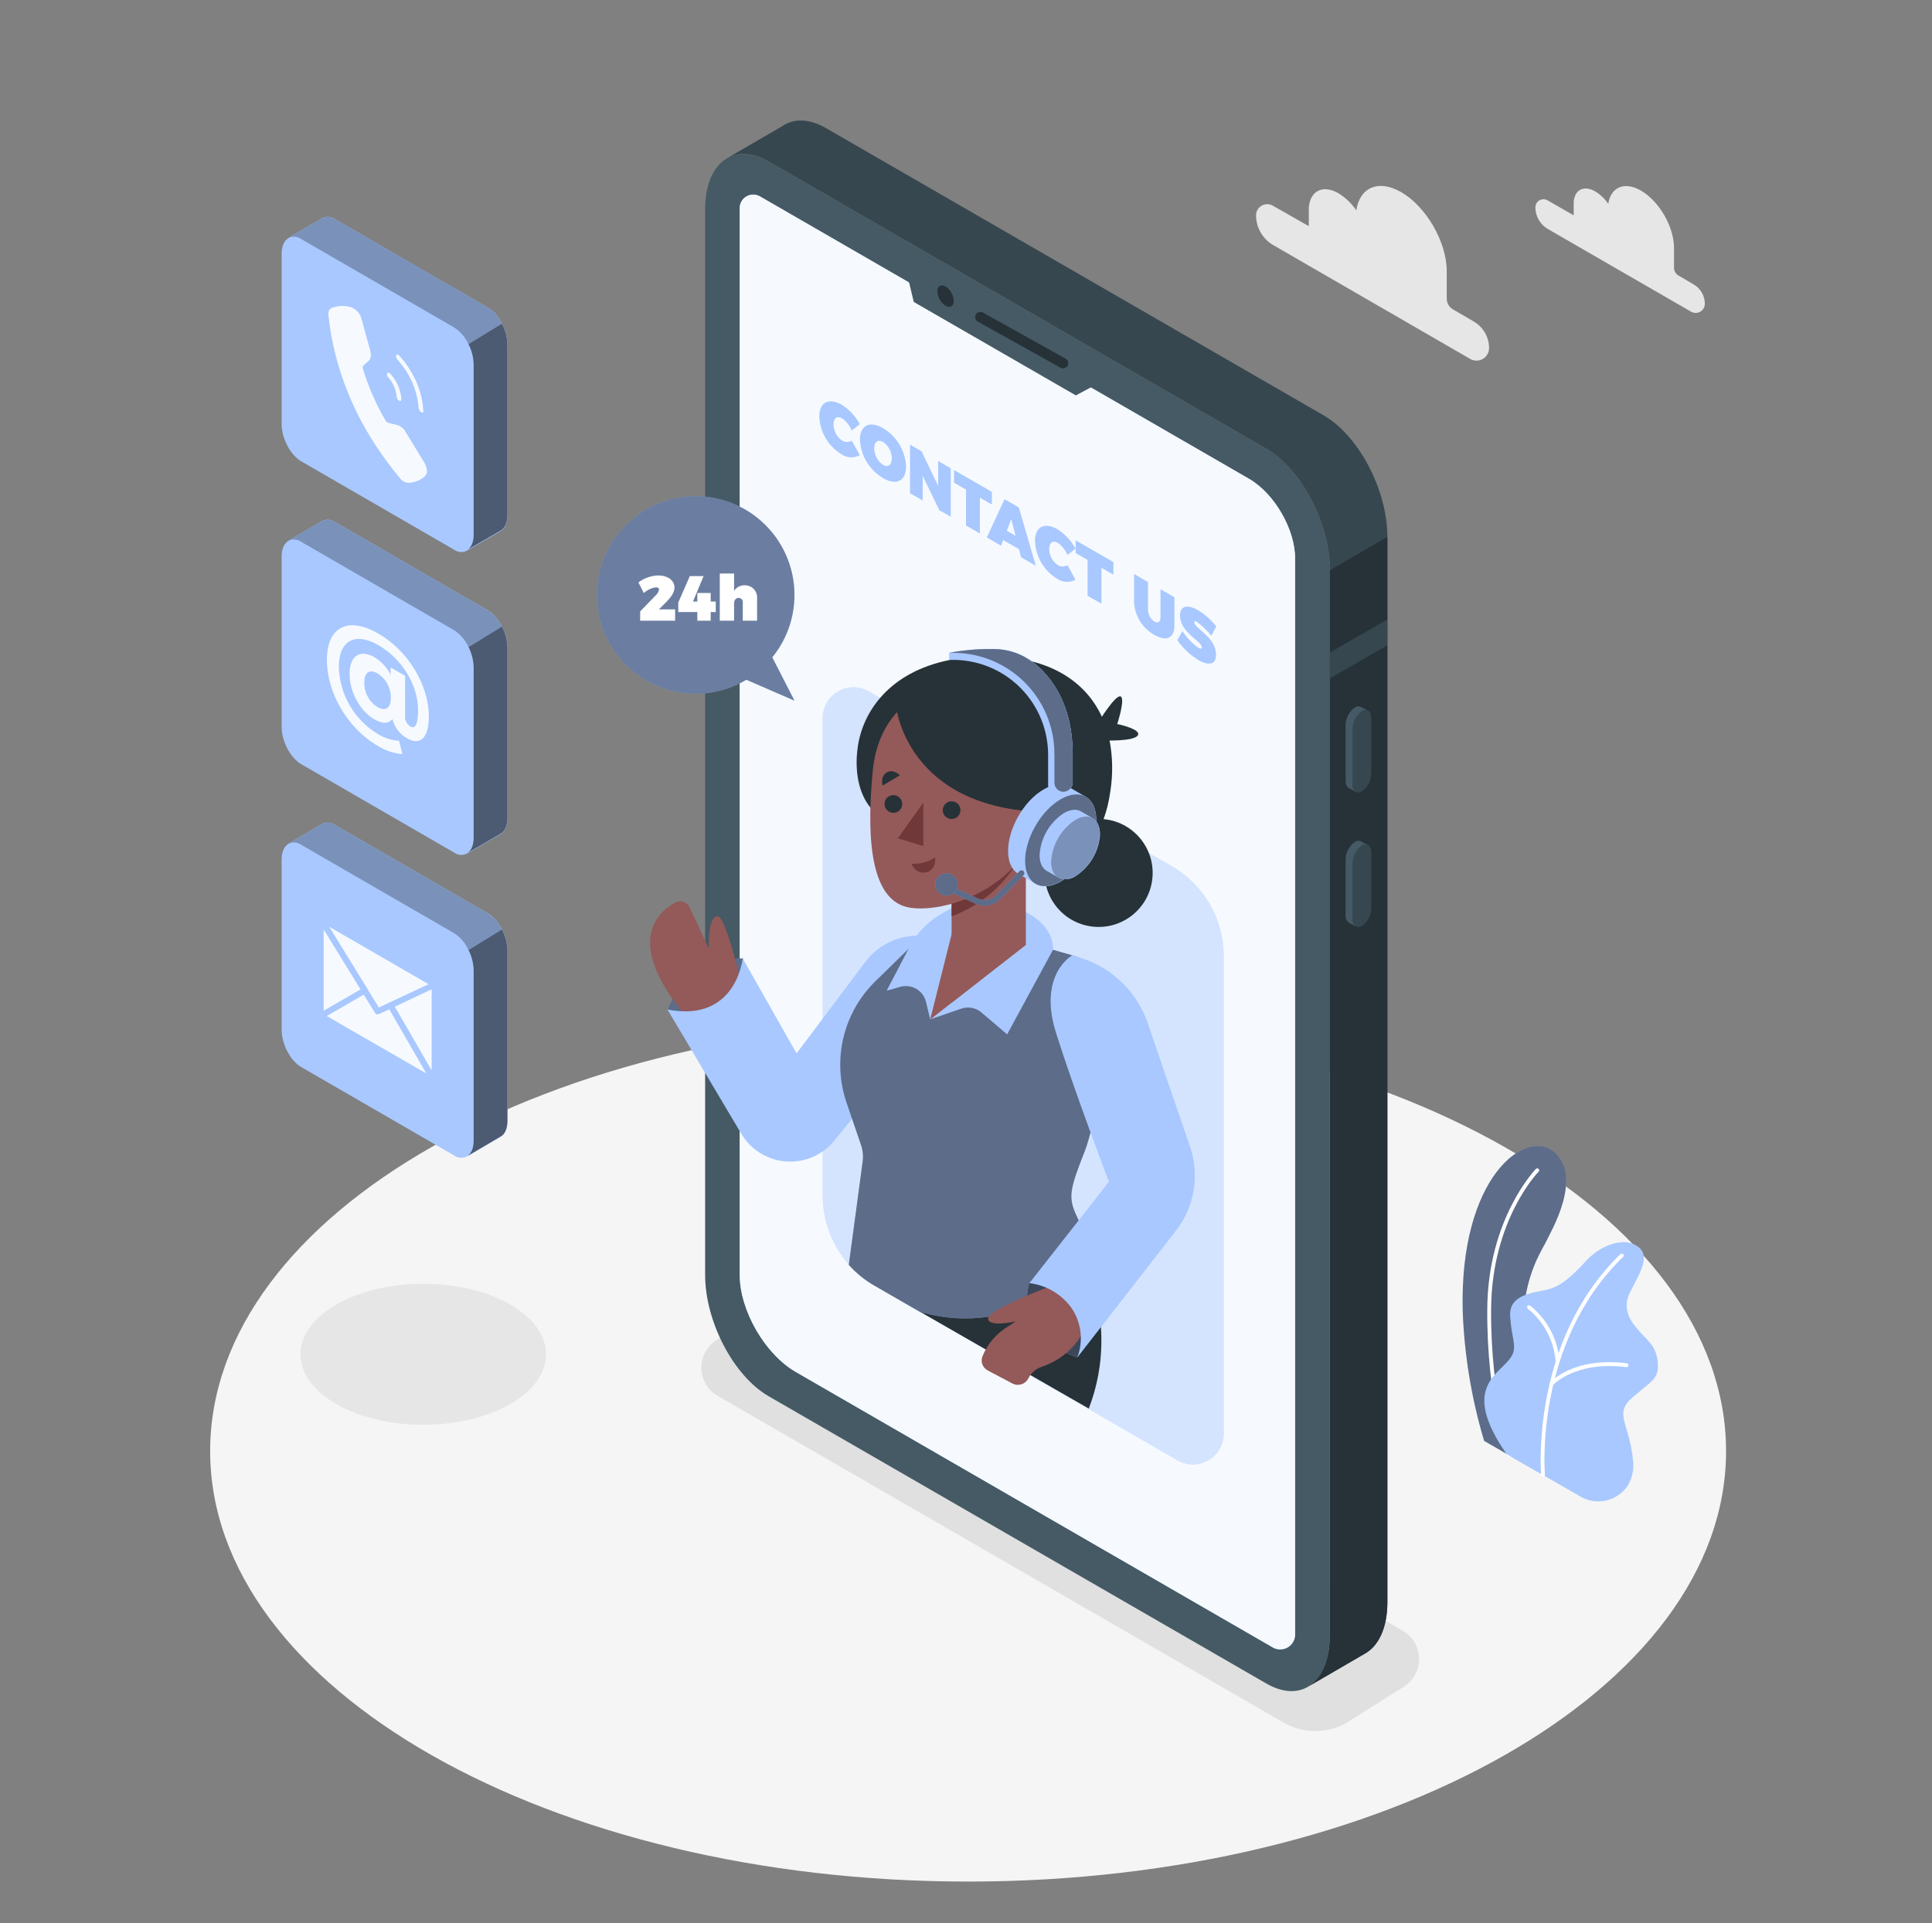 <svg width="229" height="228" viewBox="0 0 229 228" fill="none" xmlns="http://www.w3.org/2000/svg">
<rect x="0" y="0" width="229" height="228" fill="#808080" stroke="none"/>
<g id="Contact us-amico 1">
<g id="freepik--Floor--inject-212">
<path id="Vector" d="M114.75 223.08C164.368 223.08 204.59 200.231 204.59 172.044C204.59 143.858 164.368 121.008 114.75 121.008C65.133 121.008 24.91 143.858 24.91 172.044C24.91 200.231 65.133 223.08 114.75 223.08Z" fill="#F5F5F5"/>
</g>
<g id="freepik--Shadows--inject-212">
<path id="Vector_2" d="M152.136 204.226L85.074 165.505C84.484 165.165 83.994 164.675 83.653 164.086C83.313 163.497 83.133 162.828 83.133 162.147C83.133 161.466 83.313 160.797 83.653 160.208C83.994 159.618 84.484 159.129 85.074 158.789L91.689 154.617C92.831 153.959 94.126 153.613 95.444 153.613C96.762 153.613 98.057 153.959 99.199 154.617L166.27 193.344C166.86 193.683 167.35 194.173 167.69 194.762C168.031 195.352 168.21 196.021 168.21 196.701C168.21 197.382 168.031 198.051 167.69 198.641C167.35 199.23 166.86 199.719 166.27 200.059L159.654 204.226C158.512 204.888 157.215 205.236 155.895 205.236C154.575 205.236 153.279 204.888 152.136 204.226Z" fill="#E0E0E0"/>
<path id="Vector_3" d="M50.168 168.923C58.206 168.923 64.721 165.182 64.721 160.566C64.721 155.951 58.206 152.209 50.168 152.209C42.131 152.209 35.615 155.951 35.615 160.566C35.615 165.182 42.131 168.923 50.168 168.923Z" fill="#E6E6E6"/>
</g>
<g id="freepik--Plants--inject-212">
<path id="Vector_4" d="M175.917 170.836L182.3 174.506C182.3 174.506 179.04 164.261 180.777 153.935C181.434 150.032 182.843 148.094 183.335 147.05C183.828 146.006 187.644 139.555 184.247 136.6C180.85 133.646 172.949 139.587 173.378 155.485C173.573 160.688 174.426 165.847 175.917 170.836Z" fill="#A8C8FF"/>
<path id="Vector_5" opacity="0.5" d="M175.917 170.836L182.3 174.506C182.3 174.506 179.04 164.261 180.777 153.935C181.434 150.032 182.843 148.094 183.335 147.05C183.828 146.006 187.644 139.555 184.247 136.6C180.85 133.646 172.949 139.587 173.378 155.485C173.573 160.688 174.426 165.847 175.917 170.836Z" fill="#101114"/>
<path id="Vector_6" d="M178.885 172.77C178.839 172.771 178.793 172.757 178.755 172.731C178.716 172.705 178.687 172.667 178.671 172.624C178.648 172.555 176.209 165.89 176.286 155.175C176.364 144.461 181.995 138.644 182.049 138.589C182.071 138.568 182.096 138.551 182.124 138.539C182.151 138.527 182.181 138.521 182.211 138.521C182.241 138.521 182.271 138.527 182.299 138.539C182.327 138.551 182.352 138.568 182.373 138.589C182.394 138.61 182.411 138.635 182.423 138.663C182.435 138.691 182.441 138.721 182.441 138.751C182.441 138.781 182.435 138.811 182.423 138.838C182.411 138.866 182.394 138.891 182.373 138.913C182.318 138.967 176.82 144.612 176.742 155.18C176.665 165.748 179.072 172.405 179.1 172.469C179.12 172.526 179.117 172.588 179.092 172.643C179.066 172.698 179.02 172.74 178.963 172.761C178.938 172.768 178.911 172.771 178.885 172.77Z" fill="white"/>
<path id="Vector_7" d="M178.58 172.405L187.306 177.42C188.216 177.958 189.294 178.133 190.327 177.911C191.359 177.688 192.27 177.085 192.878 176.221C193.456 175.322 193.699 174.249 193.566 173.189C193.147 168.657 191.177 167.613 193.589 165.594C196.001 163.574 196.63 163.433 196.493 161.49C196.357 159.548 195.03 158.7 194.401 157.934C193.772 157.168 192.03 155.563 193.215 153.192C194.401 150.822 196.019 148.528 193.566 147.48C192.103 146.85 189.664 147.689 188.059 149.431C186.454 151.173 185.132 152.426 183.595 152.846C182.059 153.265 178.858 153.334 178.995 155.983C179.132 158.632 179.834 159.539 179.205 160.72C178.019 162.926 172.863 164.18 178.58 172.405Z" fill="#A8C8FF"/>
<path id="Vector_8" d="M182.893 175.103C182.836 175.101 182.782 175.079 182.74 175.04C182.698 175.002 182.671 174.949 182.665 174.893C182.665 174.738 181.324 159.09 192.084 148.677C192.129 148.641 192.185 148.622 192.243 148.625C192.3 148.629 192.354 148.654 192.394 148.695C192.434 148.737 192.456 148.792 192.457 148.849C192.458 148.907 192.437 148.963 192.399 149.005C181.794 159.268 183.107 174.697 183.121 174.852C183.126 174.912 183.107 174.971 183.069 175.017C183.03 175.063 182.975 175.092 182.916 175.098L182.893 175.103Z" fill="white"/>
<path id="Vector_9" d="M184.621 161.636C184.564 161.636 184.508 161.614 184.466 161.575C184.424 161.536 184.398 161.483 184.393 161.426C184.298 160.213 183.956 159.033 183.39 157.957C182.823 156.88 182.043 155.931 181.097 155.166C181.072 155.149 181.051 155.127 181.035 155.101C181.019 155.076 181.008 155.047 181.003 155.018C180.998 154.988 180.999 154.958 181.006 154.928C181.012 154.899 181.025 154.871 181.042 154.847C181.059 154.822 181.081 154.801 181.106 154.785C181.131 154.769 181.159 154.758 181.188 154.753C181.217 154.748 181.247 154.749 181.276 154.756C181.305 154.762 181.333 154.775 181.357 154.792C182.365 155.591 183.196 156.591 183.797 157.729C184.398 158.866 184.756 160.115 184.849 161.398C184.854 161.459 184.835 161.52 184.796 161.567C184.757 161.614 184.7 161.643 184.639 161.649L184.621 161.636Z" fill="white"/>
<path id="Vector_10" d="M183.878 164.321C183.823 164.322 183.769 164.302 183.728 164.266C183.682 164.226 183.655 164.17 183.65 164.109C183.646 164.049 183.666 163.989 183.705 163.943C183.814 163.815 186.509 160.842 192.823 161.631C192.883 161.639 192.937 161.67 192.974 161.718C193.011 161.766 193.027 161.826 193.019 161.886C193.011 161.946 192.98 162.001 192.932 162.039C192.885 162.076 192.824 162.093 192.764 162.087C186.7 161.326 184.07 164.216 184.042 164.243C184.021 164.267 183.996 164.286 183.968 164.299C183.94 164.312 183.909 164.32 183.878 164.321Z" fill="white"/>
</g>
<g id="freepik--Device--inject-212">
<path id="Vector_11" d="M150.093 199.596L91.115 165.543C86.952 163.14 83.578 156.693 83.578 151.144V24.853C83.578 19.304 86.952 16.756 91.115 19.159L150.093 53.212C154.256 55.614 157.63 62.061 157.63 67.61V193.901C157.63 199.445 154.256 201.998 150.093 199.596Z" fill="#455A64"/>
<path id="Vector_12" d="M156.886 49.241L97.903 15.188C96.125 14.162 94.493 14.044 93.203 14.673C93.045 14.752 92.892 14.842 92.747 14.942L86.136 18.785C87.467 17.988 89.209 18.047 91.119 19.15L150.098 53.203C154.26 55.606 157.634 62.053 157.634 67.602V193.893C157.634 196.829 156.69 198.908 155.186 199.893L161.71 196.095C163.374 195.211 164.446 193.045 164.446 189.94V63.649C164.446 58.091 161.049 51.644 156.886 49.241Z" fill="#37474F"/>
<path id="Vector_13" d="M157.63 67.601V193.893C157.63 196.829 156.686 198.908 155.182 199.893L161.71 196.095C163.375 195.21 164.446 193.045 164.446 189.94V63.648L157.653 67.592L157.63 67.601Z" fill="#263238"/>
<path id="Vector_14" d="M164.423 73.447L157.63 77.368V80.432L164.423 76.507V73.447Z" fill="#37474F"/>
<path id="Vector_15" d="M161.446 93.821C160.839 94.172 160.347 93.798 160.347 92.991V86.403C160.353 85.991 160.456 85.587 160.646 85.222C160.837 84.857 161.111 84.541 161.446 84.301C162.052 83.95 162.544 84.301 162.544 85.131V91.719C162.538 92.131 162.436 92.536 162.245 92.901C162.054 93.266 161.78 93.581 161.446 93.821Z" fill="#37474F"/>
<path id="Vector_16" d="M160.342 93.009V86.402C160.349 85.99 160.451 85.586 160.642 85.221C160.833 84.856 161.107 84.54 161.441 84.3C161.541 84.23 161.658 84.188 161.779 84.177C161.901 84.165 162.023 84.186 162.134 84.237L161.309 83.812C161.196 83.758 161.071 83.735 160.946 83.744C160.821 83.754 160.701 83.796 160.598 83.867C160.263 84.107 159.989 84.422 159.797 84.787C159.605 85.152 159.502 85.557 159.494 85.969V92.553C159.477 92.719 159.503 92.887 159.568 93.041C159.633 93.195 159.737 93.329 159.868 93.433L160.73 93.888C160.593 93.79 160.485 93.656 160.416 93.501C160.348 93.347 160.323 93.177 160.342 93.009Z" fill="#455A64"/>
<path id="Vector_17" d="M161.446 109.766C160.839 110.117 160.347 109.766 160.347 108.937V102.348C160.353 101.937 160.456 101.532 160.647 101.167C160.838 100.802 161.111 100.487 161.446 100.247C162.052 99.896 162.544 100.247 162.544 101.081V107.665C162.539 108.077 162.437 108.481 162.246 108.847C162.055 109.212 161.781 109.527 161.446 109.766Z" fill="#37474F"/>
<path id="Vector_18" d="M160.343 108.936V102.348C160.349 101.936 160.452 101.532 160.643 101.167C160.834 100.802 161.107 100.486 161.441 100.246C161.542 100.177 161.658 100.135 161.78 100.124C161.901 100.113 162.023 100.133 162.134 100.182L161.309 99.754C161.197 99.697 161.071 99.672 160.946 99.682C160.821 99.691 160.7 99.735 160.598 99.808C160.262 100.048 159.987 100.363 159.796 100.728C159.604 101.093 159.501 101.498 159.495 101.91V108.512C159.477 108.678 159.502 108.846 159.568 109C159.633 109.154 159.737 109.289 159.869 109.392L160.73 109.848C160.587 109.747 160.476 109.608 160.407 109.447C160.339 109.286 160.316 109.109 160.343 108.936Z" fill="#455A64"/>
<path id="Vector_19" d="M148.032 56.756L90.075 23.282C89.833 23.142 89.559 23.069 89.28 23.068C89.001 23.068 88.727 23.14 88.484 23.279C88.242 23.417 88.04 23.616 87.898 23.857C87.757 24.097 87.68 24.37 87.677 24.649V151.146C87.677 155.368 90.672 160.552 94.329 162.663L150.864 195.321C151.132 195.475 151.436 195.556 151.745 195.556C152.054 195.555 152.358 195.474 152.626 195.319C152.894 195.164 153.117 194.942 153.271 194.674C153.426 194.406 153.508 194.103 153.508 193.793V66.252C153.531 62.769 151.06 58.497 148.032 56.756Z" fill="#A8C8FF"/>
<path id="Vector_20" opacity="0.9" d="M148.032 56.756L90.075 23.282C89.833 23.142 89.559 23.069 89.28 23.068C89.001 23.068 88.727 23.14 88.484 23.279C88.242 23.417 88.04 23.616 87.898 23.857C87.757 24.097 87.68 24.37 87.677 24.649V151.146C87.677 155.368 90.672 160.552 94.329 162.663L150.864 195.321C151.132 195.475 151.436 195.556 151.745 195.556C152.054 195.555 152.358 195.474 152.626 195.319C152.894 195.164 153.117 194.942 153.271 194.674C153.426 194.406 153.508 194.103 153.508 193.793V66.252C153.531 62.769 151.06 58.497 148.032 56.756Z" fill="white"/>
<path id="Vector_21" d="M107.409 32.02L108.308 35.799L127.52 46.878L130.839 45.109L107.409 32.02Z" fill="#455A64"/>
<path id="Vector_22" d="M113.059 35.673C113.059 36.303 112.603 36.553 112.074 36.243C111.79 36.055 111.554 35.802 111.385 35.506C111.217 35.21 111.12 34.878 111.103 34.538C111.103 33.913 111.559 33.658 112.087 33.973C112.371 34.16 112.607 34.412 112.776 34.707C112.944 35.003 113.041 35.334 113.059 35.673Z" fill="#263238"/>
<path id="Vector_23" d="M126.002 43.673C125.897 43.672 125.793 43.646 125.701 43.596L115.889 38.125C115.751 38.043 115.65 37.911 115.607 37.756C115.565 37.601 115.585 37.436 115.663 37.295C115.741 37.155 115.871 37.05 116.025 37.004C116.179 36.958 116.344 36.974 116.487 37.049L126.303 42.52C126.422 42.586 126.516 42.69 126.57 42.816C126.623 42.941 126.634 43.081 126.599 43.213C126.565 43.345 126.488 43.462 126.379 43.545C126.271 43.629 126.138 43.674 126.002 43.673Z" fill="#263238"/>
<path id="Vector_24" d="M99.832 49.605C99.235 49.259 98.802 49.56 98.802 50.321C98.802 50.702 98.896 51.077 99.076 51.413C99.255 51.748 99.515 52.034 99.832 52.245C100.002 52.348 100.197 52.403 100.395 52.403C100.594 52.403 100.789 52.348 100.958 52.245L101.911 53.969C101.576 54.154 101.196 54.242 100.813 54.223C100.431 54.205 100.061 54.08 99.746 53.864C98.971 53.39 98.326 52.733 97.866 51.95C97.407 51.168 97.147 50.284 97.11 49.377C97.11 47.686 98.246 47.098 99.809 48.01C100.692 48.578 101.416 49.363 101.911 50.289L100.958 51.046C100.723 50.471 100.333 49.972 99.832 49.605Z" fill="#A8C8FF"/>
<path id="Vector_25" d="M107.396 55.318C107.396 57.023 106.242 57.597 104.66 56.686C103.864 56.21 103.198 55.545 102.721 54.749C102.243 53.954 101.97 53.053 101.925 52.126C101.925 50.421 103.078 49.847 104.66 50.759C105.459 51.232 106.126 51.897 106.604 52.693C107.081 53.489 107.354 54.391 107.396 55.318ZM103.616 53.143C103.624 53.535 103.725 53.919 103.911 54.263C104.096 54.608 104.361 54.904 104.683 55.126C105.249 55.455 105.704 55.126 105.704 54.351C105.703 53.969 105.609 53.592 105.432 53.253C105.254 52.914 104.997 52.623 104.683 52.404C104.109 52.072 103.616 52.354 103.616 53.143Z" fill="#A8C8FF"/>
<path id="Vector_26" d="M109.233 53.508L111.203 57.611V54.657L112.694 55.519V61.268L111.326 60.475L109.366 56.408V59.344L107.866 58.478V52.715L109.233 53.508Z" fill="#A8C8FF"/>
<path id="Vector_27" d="M117.568 58.319V59.824L116.145 59.003V63.253L114.499 62.3V58.05L113.086 57.234V55.734L117.568 58.319Z" fill="#A8C8FF"/>
<path id="Vector_28" d="M120.777 65.113L118.908 64.032L118.653 64.698L116.966 63.722L119.068 59.185L120.759 60.161L122.783 67.082L121.028 66.07L120.777 65.113ZM120.372 63.517L119.861 61.552L119.337 62.92L120.372 63.517Z" fill="#A8C8FF"/>
<path id="Vector_29" d="M125.396 64.365C124.798 64.023 124.365 64.32 124.365 65.085C124.366 65.466 124.461 65.841 124.64 66.176C124.82 66.512 125.079 66.798 125.396 67.01C125.567 67.112 125.762 67.165 125.961 67.165C126.16 67.165 126.355 67.112 126.526 67.01L127.479 68.733C127.143 68.916 126.762 69.003 126.38 68.984C125.997 68.966 125.627 68.843 125.309 68.628C124.534 68.154 123.888 67.496 123.429 66.713C122.969 65.929 122.71 65.045 122.674 64.137C122.674 62.446 123.814 61.858 125.373 62.769C126.255 63.341 126.979 64.125 127.479 65.049L126.526 65.801C126.286 65.229 125.895 64.733 125.396 64.365Z" fill="#A8C8FF"/>
<path id="Vector_30" d="M131.975 66.64V68.14L130.552 67.32V71.583L128.906 70.63V66.381L127.493 65.564V64.064L131.975 66.64Z" fill="#A8C8FF"/>
<path id="Vector_31" d="M136.84 73.697C137.245 73.93 137.555 73.747 137.555 73.177V69.863L139.206 70.811V74.126C139.206 75.653 138.294 76.109 136.835 75.275C136.132 74.884 135.541 74.32 135.119 73.636C134.697 72.952 134.457 72.171 134.423 71.367V68.053L136.074 69.006V72.32C136.08 72.595 136.153 72.863 136.286 73.103C136.42 73.343 136.61 73.547 136.84 73.697Z" fill="#A8C8FF"/>
<path id="Vector_32" d="M141.864 73.716C141.677 73.611 141.558 73.606 141.558 73.779C141.558 74.5 144.134 75.539 144.134 77.623C144.134 78.899 143.163 78.904 142.041 78.257C141.055 77.652 140.206 76.85 139.547 75.899L140.158 74.823C140.66 75.6 141.303 76.274 142.055 76.811C142.297 76.953 142.452 76.953 142.452 76.747C142.452 76 139.871 75.006 139.871 72.986C139.871 71.837 140.71 71.618 142.005 72.348C142.839 72.852 143.573 73.506 144.171 74.276L143.573 75.38C143.08 74.751 142.505 74.192 141.864 73.716Z" fill="#A8C8FF"/>
</g>
<g id="freepik--speech-bubble--inject-212">
<path id="Vector_33" d="M91.539 77.936C93.389 75.664 94.32 72.781 94.149 69.856C93.977 66.931 92.716 64.177 90.614 62.136C88.511 60.096 85.721 58.917 82.792 58.833C79.863 58.749 77.009 59.766 74.793 61.682C72.578 63.599 71.16 66.277 70.822 69.187C70.483 72.097 71.247 75.029 72.964 77.403C74.68 79.778 77.225 81.422 80.094 82.013C82.964 82.604 85.951 82.097 88.466 80.594L94.174 83.074L91.539 77.936Z" fill="#A8C8FF"/>
<path id="Vector_34" opacity="0.4" d="M91.539 77.936C93.389 75.664 94.32 72.781 94.149 69.856C93.977 66.931 92.716 64.177 90.614 62.136C88.511 60.096 85.721 58.917 82.792 58.833C79.863 58.749 77.009 59.766 74.793 61.682C72.578 63.599 71.16 66.277 70.822 69.187C70.483 72.097 71.247 75.029 72.964 77.403C74.68 79.778 77.225 81.422 80.094 82.013C82.964 82.604 85.951 82.097 88.466 80.594L94.174 83.074L91.539 77.936Z" fill="#101114"/>
<path id="Vector_35" d="M78.116 69.912C78.116 69.734 77.989 69.633 77.756 69.633C77.217 69.704 76.713 69.942 76.315 70.313L75.668 69.054C76.349 68.542 77.173 68.252 78.025 68.225C79.119 68.225 79.949 68.799 79.949 69.656C79.949 70.267 79.493 70.855 78.909 71.443L78.093 72.25H80.022V73.591H75.878V72.492L77.724 70.582C77.923 70.406 78.06 70.171 78.116 69.912Z" fill="white"/>
<path id="Vector_36" d="M83.396 68.303L82.138 71.321H82.653V70.304H84.239V71.321H84.841V72.566H84.239V73.591H82.653V72.566H80.396V71.435L81.764 68.303H83.396Z" fill="white"/>
<path id="Vector_37" d="M89.738 70.959V73.59H88.042V71.447C88.052 71.377 88.046 71.306 88.026 71.238C88.006 71.171 87.972 71.108 87.926 71.055C87.879 71.002 87.822 70.96 87.758 70.93C87.694 70.901 87.624 70.886 87.554 70.886C87.221 70.886 87.011 71.146 87.011 71.547V73.59H85.315V68H87.011V70.056C87.144 69.847 87.329 69.675 87.548 69.558C87.767 69.442 88.013 69.384 88.261 69.391C88.464 69.385 88.666 69.423 88.854 69.501C89.041 69.579 89.21 69.696 89.35 69.844C89.489 69.993 89.596 70.168 89.663 70.36C89.73 70.552 89.755 70.756 89.738 70.959Z" fill="white"/>
</g>
<g id="freepik--Character--inject-212">
<path id="Vector_38" d="M145.042 113.324V169.973C145.043 170.614 144.875 171.244 144.555 171.799C144.235 172.354 143.775 172.815 143.22 173.136C142.666 173.457 142.036 173.626 141.396 173.626C140.755 173.626 140.125 173.458 139.571 173.137L109.06 155.52L103.653 152.402C101.791 151.325 100.244 149.779 99.167 147.917C98.09 146.055 97.521 143.943 97.516 141.792V85.139C97.515 84.498 97.683 83.869 98.003 83.314C98.322 82.758 98.783 82.297 99.337 81.976C99.892 81.656 100.521 81.487 101.162 81.486C101.803 81.486 102.432 81.655 102.987 81.975L138.914 102.715C140.777 103.79 142.324 105.336 143.399 107.199C144.475 109.061 145.041 111.174 145.042 113.324Z" fill="#A8C8FF"/>
<path id="Vector_39" opacity="0.5" d="M145.042 113.324V169.973C145.043 170.614 144.875 171.244 144.555 171.799C144.235 172.354 143.775 172.815 143.22 173.136C142.666 173.457 142.036 173.626 141.396 173.626C140.755 173.626 140.125 173.458 139.571 173.137L109.06 155.52L103.653 152.402C101.791 151.325 100.244 149.779 99.167 147.917C98.09 146.055 97.521 143.943 97.516 141.792V85.139C97.515 84.498 97.683 83.869 98.003 83.314C98.322 82.758 98.783 82.297 99.337 81.976C99.892 81.656 100.521 81.487 101.162 81.486C101.803 81.486 102.432 81.655 102.987 81.975L138.914 102.715C140.777 103.79 142.324 105.336 143.399 107.199C144.475 109.061 145.041 111.174 145.042 113.324Z" fill="white"/>
<path id="Vector_40" d="M127.466 146.844C127.466 146.844 133.179 156.318 129.053 167L109.047 155.52L127.466 146.844Z" fill="#263238"/>
<path id="Vector_41" d="M136.576 104.276C137.009 100.765 134.513 97.568 131.001 97.136C127.49 96.703 124.293 99.199 123.861 102.711C123.428 106.222 125.924 109.419 129.436 109.851C132.947 110.284 136.144 107.788 136.576 104.276Z" fill="#263238"/>
<path id="Vector_42" d="M130.252 85.526C130.252 85.526 132.217 82.334 132.819 82.567C133.421 82.799 132.427 85.84 132.427 85.84C132.427 85.84 135.399 86.46 134.848 87.208C134.296 87.956 130.662 87.778 130.662 87.778L130.252 85.526Z" fill="#263238"/>
<path id="Vector_43" d="M131.619 93.751C130.252 104.028 121.589 104.028 121.589 104.028L103.443 96.04C103.443 96.04 102.075 94.841 101.656 92.087C101.495 90.959 101.495 89.814 101.656 88.686C101.656 88.686 101.656 88.663 101.656 88.654C102.235 84.332 105.468 79.686 112.507 78.259C114.05 77.948 115.62 77.795 117.194 77.803C117.955 77.8 118.716 77.838 119.474 77.917C124.945 78.455 128.779 81.008 130.607 84.979C131.018 85.876 131.324 86.817 131.519 87.783C131.89 89.753 131.924 91.771 131.619 93.751Z" fill="#263238"/>
<path id="Vector_44" d="M88.056 113.63C88.056 113.63 81.613 113.406 79.133 119.685C79.133 119.685 81.869 121.531 85.457 119.685C89.045 117.838 88.056 113.63 88.056 113.63Z" fill="#A8C8FF"/>
<path id="Vector_45" opacity="0.5" d="M88.056 113.63C88.056 113.63 81.613 113.406 79.133 119.685C79.133 119.685 81.869 121.531 85.457 119.685C89.045 117.838 88.056 113.63 88.056 113.63Z" fill="#101114"/>
<path id="Vector_46" d="M87.873 116.655C87.873 116.655 86.05 108.731 85.088 108.635C84.126 108.539 83.939 111.051 84.016 112.469L81.737 107.563C81.664 107.411 81.561 107.275 81.435 107.164C81.308 107.053 81.159 106.969 80.999 106.917C80.838 106.865 80.669 106.847 80.501 106.863C80.333 106.88 80.17 106.93 80.022 107.012C77.743 108.266 73.744 112.077 82.174 121.501L87.873 116.655Z" fill="#945959"/>
<path id="Vector_47" d="M111.217 111.174L109.849 110.996C108.471 110.813 107.068 111 105.786 111.539C104.504 112.077 103.389 112.947 102.554 114.06L94.416 124.892L88.033 113.631C88.033 113.631 87.267 121.291 79.111 119.686L87.869 134.426C88.423 135.359 89.195 136.144 90.118 136.715C91.041 137.286 92.088 137.626 93.17 137.705C94.253 137.784 95.338 137.601 96.335 137.17C97.331 136.74 98.209 136.075 98.893 135.233L106.389 126.018L111.217 111.174Z" fill="#A8C8FF"/>
<path id="Vector_48" d="M128.588 136.454C126.764 141.077 126.563 141.98 127.676 144.291C128.451 145.998 129.061 147.775 129.5 149.598C129.5 149.598 121.047 159.072 109.015 155.525L103.607 152.407C102.483 151.758 101.47 150.933 100.607 149.963L102.253 137.689C102.336 137.043 102.271 136.387 102.062 135.77L100.334 130.705C99.491 128.231 99.365 125.568 99.972 123.026C100.579 120.484 101.893 118.165 103.762 116.338L109.571 110.662L124.826 112.613L127.106 113.265C128.598 113.697 129.885 114.653 130.729 115.957C131.573 117.261 131.919 118.826 131.702 120.364C130.954 125.744 129.732 133.55 128.588 136.454Z" fill="#A8C8FF"/>
<path id="Vector_49" opacity="0.5" d="M128.588 136.454C126.764 141.077 126.563 141.98 127.676 144.291C128.451 145.998 129.061 147.775 129.5 149.598C129.5 149.598 121.047 159.072 109.015 155.525L103.607 152.407C102.483 151.758 101.47 150.933 100.607 149.963L102.253 137.689C102.336 137.043 102.271 136.387 102.062 135.77L100.334 130.705C99.491 128.231 99.365 125.568 99.972 123.026C100.579 120.484 101.893 118.165 103.762 116.338L109.571 110.662L124.826 112.613L127.106 113.265C128.598 113.697 129.885 114.653 130.729 115.957C131.573 117.261 131.919 118.826 131.702 120.364C130.954 125.744 129.732 133.55 128.588 136.454Z" fill="#101114"/>
<path id="Vector_50" d="M119.387 122.644L116.332 120.041C116.009 119.764 115.618 119.577 115.2 119.497C114.782 119.417 114.35 119.447 113.948 119.585L110.255 120.857L109.758 118.787C109.68 118.465 109.538 118.162 109.34 117.897C109.142 117.631 108.893 117.408 108.607 117.242C108.32 117.075 108.003 116.968 107.674 116.927C107.346 116.887 107.012 116.913 106.694 117.005L105.094 117.461L107.802 112.272C108.686 110.582 110.048 109.19 111.718 108.269L112.78 107.686L121.557 108.141C121.557 108.141 124.826 109.509 124.826 112.587L119.387 122.617" fill="#A8C8FF"/>
<path id="Vector_51" d="M121.594 112.03L112.794 118.887V97.053H121.594V112.03Z" fill="#945959"/>
<path id="Vector_52" d="M112.931 110.229L110.255 120.874L121.557 112.029L112.931 110.229Z" fill="#945959"/>
<path id="Vector_53" d="M112.794 108.647C114.751 107.92 116.539 106.804 118.051 105.365C119.563 103.926 120.767 102.195 121.589 100.276V97.053H112.79L112.794 108.647Z" fill="#703838"/>
<path id="Vector_54" d="M114.691 80.871C111.353 80.871 104.259 82.731 103.439 91.467C102.618 100.202 103.411 106.968 107.916 107.625C112.42 108.281 122.888 105.012 124.293 93.705C125.697 82.398 117.942 80.871 114.691 80.871Z" fill="#945959"/>
<path id="Vector_55" d="M109.439 95.166V100.313L106.42 99.388L109.439 95.166Z" fill="#703838"/>
<path id="Vector_56" d="M112.794 97.101C113.373 97.101 113.843 96.632 113.843 96.052C113.843 95.473 113.373 95.004 112.794 95.004C112.215 95.004 111.745 95.473 111.745 96.052C111.745 96.632 112.215 97.101 112.794 97.101Z" fill="#263238"/>
<path id="Vector_57" d="M106.94 95.325C106.939 95.532 106.877 95.734 106.761 95.906C106.645 96.078 106.481 96.212 106.29 96.29C106.098 96.369 105.887 96.389 105.684 96.348C105.481 96.307 105.295 96.207 105.148 96.06C105.002 95.913 104.903 95.726 104.863 95.523C104.823 95.32 104.844 95.109 104.923 94.918C105.003 94.726 105.137 94.563 105.309 94.448C105.482 94.333 105.684 94.272 105.892 94.272C106.03 94.272 106.166 94.299 106.294 94.352C106.421 94.405 106.537 94.482 106.635 94.58C106.732 94.678 106.809 94.794 106.862 94.922C106.914 95.05 106.941 95.187 106.94 95.325Z" fill="#263238"/>
<path id="Vector_58" d="M104.61 93.137L106.662 91.919C106.662 91.919 105.878 91.103 105.093 91.591C104.309 92.079 104.61 93.137 104.61 93.137Z" fill="#263238"/>
<path id="Vector_59" d="M108.021 102.401C109.02 102.474 110.014 102.208 110.843 101.645C110.843 101.645 111.039 103.135 109.789 103.418C108.54 103.701 108.021 102.401 108.021 102.401Z" fill="#703838"/>
<path id="Vector_60" d="M106.229 83.843C106.229 83.843 107.483 95.902 123.882 96.281C123.882 96.281 128.838 84.295 119.045 80.401C109.252 76.507 106.229 83.843 106.229 83.843Z" fill="#263238"/>
<path id="Vector_61" d="M128.711 94.477L126.695 93.31C125.929 92.854 124.872 92.918 123.7 93.593C121.375 94.933 119.487 98.202 119.487 100.888C119.487 102.233 119.943 103.167 120.727 103.623L122.706 104.763L122.82 104.827L122.888 104.868C123.636 105.233 124.635 105.146 125.733 104.512C128.059 103.145 129.946 99.903 129.946 97.218C129.932 95.859 129.463 94.92 128.711 94.477Z" fill="#A8C8FF"/>
<path id="Vector_62" d="M128.694 101.344C130.339 98.496 130.339 95.417 128.695 94.468C127.05 93.519 124.385 95.058 122.74 97.906C121.096 100.754 121.096 103.832 122.74 104.781C124.384 105.731 127.05 104.191 128.694 101.344Z" fill="#A8C8FF"/>
<path id="Vector_63" opacity="0.5" d="M128.694 101.344C130.339 98.496 130.339 95.417 128.695 94.468C127.05 93.519 124.385 95.058 122.74 97.906C121.096 100.754 121.096 103.832 122.74 104.781C124.384 105.731 127.05 104.191 128.694 101.344Z" fill="#101114"/>
<path id="Vector_64" d="M129.517 97.005L128.149 96.208C127.63 95.898 126.905 95.939 126.102 96.399C125.264 96.947 124.566 97.684 124.066 98.552C123.565 99.419 123.276 100.392 123.221 101.391C123.221 102.303 123.545 102.955 124.069 103.256L125.437 104.036C125.461 104.054 125.487 104.069 125.514 104.081L125.56 104.109C125.88 104.23 126.226 104.272 126.566 104.229C126.906 104.186 127.231 104.06 127.511 103.863C128.349 103.315 129.046 102.579 129.546 101.712C130.047 100.846 130.337 99.874 130.393 98.875C130.356 97.949 130.037 97.306 129.517 97.005Z" fill="#A8C8FF"/>
<path id="Vector_65" d="M130.357 98.866C130.301 99.865 130.011 100.837 129.511 101.703C129.01 102.57 128.313 103.306 127.475 103.854C125.879 104.766 124.589 104.027 124.589 102.19C124.643 101.19 124.933 100.217 125.434 99.35C125.936 98.483 126.635 97.747 127.475 97.202C129.066 96.281 130.357 97.024 130.357 98.866Z" fill="#A8C8FF"/>
<path id="Vector_66" opacity="0.3" d="M130.357 98.866C130.301 99.865 130.011 100.837 129.511 101.703C129.01 102.57 128.313 103.306 127.475 103.854C125.879 104.766 124.589 104.027 124.589 102.19C124.643 101.19 124.933 100.217 125.434 99.35C125.936 98.483 126.635 97.747 127.475 97.202C129.066 96.281 130.357 97.024 130.357 98.866Z" fill="#101114"/>
<path id="Vector_67" d="M122.451 78.519C121.144 77.51 119.543 76.954 117.891 76.937H117.486C115.813 76.919 114.144 77.072 112.502 77.393C112.803 77.393 113.104 77.393 113.414 77.393H112.502V78.241H113.35C116.273 78.34 119.043 79.572 121.073 81.676C123.104 83.78 124.237 86.592 124.233 89.516V93.104C124.233 93.246 124.263 93.386 124.321 93.516C124.378 93.645 124.462 93.762 124.568 93.857C124.673 93.952 124.797 94.023 124.932 94.067C125.067 94.111 125.209 94.126 125.35 94.112H125.455L126.367 93.829C126.306 93.848 126.244 93.86 126.18 93.865C126.452 93.829 126.701 93.693 126.879 93.484C127.057 93.276 127.153 93.009 127.147 92.735V89.406C127.138 83.384 124.534 80.147 122.451 78.519Z" fill="#A8C8FF"/>
<path id="Vector_68" d="M116.71 107.376C116.334 107.376 115.963 107.295 115.621 107.139L112.771 105.821C112.727 105.805 112.686 105.78 112.651 105.748C112.617 105.715 112.59 105.676 112.571 105.632C112.553 105.589 112.544 105.542 112.544 105.494C112.545 105.447 112.555 105.4 112.575 105.357C112.595 105.314 112.623 105.276 112.658 105.244C112.694 105.213 112.735 105.189 112.78 105.174C112.825 105.159 112.873 105.154 112.92 105.159C112.967 105.164 113.013 105.178 113.054 105.201L115.903 106.519C116.267 106.688 116.674 106.739 117.068 106.665C117.462 106.592 117.823 106.397 118.101 106.108L120.836 103.282C120.901 103.218 120.988 103.182 121.078 103.182C121.169 103.182 121.256 103.218 121.32 103.282C121.383 103.346 121.418 103.433 121.418 103.523C121.418 103.614 121.383 103.7 121.32 103.765L118.584 106.592C118.341 106.842 118.049 107.04 117.727 107.175C117.405 107.31 117.059 107.378 116.71 107.376Z" fill="#A8C8FF"/>
<path id="Vector_69" opacity="0.5" d="M116.71 107.376C116.334 107.376 115.963 107.295 115.621 107.139L112.771 105.821C112.727 105.805 112.686 105.78 112.651 105.748C112.617 105.715 112.59 105.676 112.571 105.632C112.553 105.589 112.544 105.542 112.544 105.494C112.545 105.447 112.555 105.4 112.575 105.357C112.595 105.314 112.623 105.276 112.658 105.244C112.694 105.213 112.735 105.189 112.78 105.174C112.825 105.159 112.873 105.154 112.92 105.159C112.967 105.164 113.013 105.178 113.054 105.201L115.903 106.519C116.267 106.688 116.674 106.739 117.068 106.665C117.462 106.592 117.823 106.397 118.101 106.108L120.836 103.282C120.901 103.218 120.988 103.182 121.078 103.182C121.169 103.182 121.256 103.218 121.32 103.282C121.383 103.346 121.418 103.433 121.418 103.523C121.418 103.614 121.383 103.7 121.32 103.765L118.584 106.592C118.341 106.842 118.049 107.04 117.727 107.175C117.405 107.31 117.059 107.378 116.71 107.376Z" fill="#101114"/>
<path id="Vector_70" d="M113.519 104.863C113.519 105.126 113.441 105.383 113.295 105.602C113.149 105.821 112.941 105.992 112.697 106.093C112.454 106.193 112.187 106.22 111.928 106.168C111.67 106.117 111.433 105.99 111.247 105.804C111.06 105.618 110.934 105.381 110.882 105.122C110.831 104.864 110.857 104.596 110.958 104.353C111.059 104.11 111.229 103.902 111.448 103.756C111.667 103.609 111.925 103.531 112.188 103.531C112.541 103.531 112.88 103.672 113.129 103.921C113.379 104.171 113.519 104.509 113.519 104.863Z" fill="#A8C8FF"/>
<path id="Vector_71" opacity="0.5" d="M113.519 104.863C113.519 105.126 113.441 105.383 113.295 105.602C113.149 105.821 112.941 105.992 112.697 106.093C112.454 106.193 112.187 106.22 111.928 106.168C111.67 106.117 111.433 105.99 111.247 105.804C111.06 105.618 110.934 105.381 110.882 105.122C110.831 104.864 110.857 104.596 110.958 104.353C111.059 104.11 111.229 103.902 111.448 103.756C111.667 103.609 111.925 103.531 112.188 103.531C112.541 103.531 112.88 103.672 113.129 103.921C113.379 104.171 113.519 104.509 113.519 104.863Z" fill="#101114"/>
<path id="Vector_72" d="M127.138 89.406V92.734C127.143 93.008 127.048 93.275 126.87 93.484C126.692 93.692 126.443 93.828 126.171 93.865C126.021 93.881 125.869 93.865 125.725 93.819C125.582 93.772 125.449 93.696 125.337 93.594C125.225 93.493 125.135 93.37 125.074 93.232C125.012 93.094 124.981 92.945 124.981 92.793V89.406C124.984 87.789 124.659 86.189 124.027 84.701C123.395 83.213 122.468 81.868 121.303 80.747C120.138 79.626 118.758 78.753 117.246 78.18C115.734 77.606 114.122 77.345 112.507 77.41C114.148 77.089 115.818 76.936 117.49 76.955H117.887C119.538 76.972 121.139 77.527 122.446 78.537C124.534 80.146 127.138 83.383 127.138 89.406Z" fill="#A8C8FF"/>
<path id="Vector_73" opacity="0.5" d="M127.138 89.406V92.734C127.143 93.008 127.048 93.275 126.87 93.484C126.692 93.692 126.443 93.828 126.171 93.865C126.021 93.881 125.869 93.865 125.725 93.819C125.582 93.772 125.449 93.696 125.337 93.594C125.225 93.493 125.135 93.37 125.074 93.232C125.012 93.094 124.981 92.945 124.981 92.793V89.406C124.984 87.789 124.659 86.189 124.027 84.701C123.395 83.213 122.468 81.868 121.303 80.747C120.138 79.626 118.758 78.753 117.246 78.18C115.734 77.606 114.122 77.345 112.507 77.41C114.148 77.089 115.818 76.936 117.49 76.955H117.887C119.538 76.972 121.139 77.527 122.446 78.537C124.534 80.146 127.138 83.383 127.138 89.406Z" fill="#101114"/>
<path id="Vector_74" d="M122.013 152.128C122.013 152.128 119.806 158.205 127.694 160.941C127.694 160.941 130.27 157.157 127.694 154.061C125.118 150.965 122.013 152.128 122.013 152.128Z" fill="#A8C8FF"/>
<path id="Vector_75" opacity="0.7" d="M122.013 152.128C122.013 152.128 119.806 158.205 127.694 160.941C127.694 160.941 130.27 157.157 127.694 154.061C125.118 150.965 122.013 152.128 122.013 152.128Z" fill="#101114"/>
<path id="Vector_76" d="M124.78 152.406C124.78 152.406 117.075 155.228 117.116 156.323C117.157 157.417 120.39 156.669 120.39 156.669L119.209 157.444C117.966 158.256 117.002 159.43 116.451 160.809C116.33 161.113 116.326 161.451 116.439 161.757C116.552 162.064 116.773 162.319 117.062 162.473L119.989 164.023C120.154 164.111 120.335 164.165 120.522 164.181C120.708 164.197 120.896 164.176 121.074 164.119C121.252 164.062 121.417 163.969 121.558 163.847C121.7 163.725 121.816 163.575 121.899 163.408C122.062 163.085 122.288 162.799 122.562 162.564C122.837 162.329 123.155 162.151 123.499 162.04C125.09 161.511 128.059 159.988 129.248 155.821L124.78 152.406Z" fill="#945959"/>
<path id="Vector_77" d="M127.092 113.256C127.092 113.256 122.989 115.535 125.168 122.456C127.347 129.377 131.437 140.114 131.437 140.114L122.013 152.128C123.02 152.25 123.99 152.582 124.859 153.104C125.729 153.625 126.479 154.324 127.06 155.155C127.617 156.001 127.965 156.966 128.075 157.972C128.185 158.978 128.054 159.996 127.694 160.941L139.393 145.896C140.475 144.505 141.193 142.867 141.483 141.129C141.773 139.392 141.625 137.609 141.053 135.943L136.037 121.298C135.424 119.51 134.406 117.887 133.061 116.557C131.716 115.228 130.082 114.227 128.287 113.634L127.092 113.256Z" fill="#A8C8FF"/>
</g>
<g id="freepik--Icons--inject-212">
<path id="Vector_78" d="M57.828 72.374L39.695 61.887C39.487 61.743 39.245 61.652 38.993 61.624C38.741 61.597 38.485 61.632 38.25 61.728C38.201 61.751 38.153 61.778 38.109 61.81L34.165 64.121H34.192C33.695 64.404 33.381 65.061 33.381 66V86.17C33.381 87.875 34.416 89.858 35.697 90.597L53.829 101.083C54.059 101.25 54.333 101.345 54.617 101.357C54.9 101.369 55.181 101.298 55.425 101.152C55.413 101.157 55.402 101.164 55.393 101.174L59.309 98.895C59.82 98.621 60.144 97.956 60.144 97.003V76.801C60.144 75.095 59.127 73.112 57.828 72.374Z" fill="#A8C8FF"/>
<path id="Vector_79" d="M59.496 74.284C59.13 73.504 58.551 72.842 57.828 72.374L39.696 61.887C39.487 61.743 39.245 61.652 38.993 61.624C38.741 61.597 38.485 61.632 38.25 61.728C38.201 61.751 38.153 61.778 38.109 61.81L34.165 64.121C34.406 63.998 34.677 63.943 34.947 63.964C35.217 63.984 35.477 64.078 35.697 64.235L53.829 74.722C54.578 75.211 55.171 75.904 55.539 76.719L59.496 74.284Z" fill="#A8C8FF"/>
<path id="Vector_80" d="M56.145 99.311C56.145 100.223 55.854 100.857 55.393 101.135L59.309 98.855C59.82 98.581 60.144 97.916 60.144 96.963V76.802C60.124 75.924 59.903 75.063 59.496 74.285L55.539 76.72C55.919 77.475 56.126 78.305 56.145 79.15V99.311Z" fill="#A8C8FF"/>
<path id="Vector_81" opacity="0.3" d="M59.496 74.284C59.13 73.504 58.551 72.842 57.828 72.374L39.696 61.887C39.487 61.743 39.245 61.652 38.993 61.624C38.741 61.597 38.485 61.632 38.25 61.728C38.201 61.751 38.153 61.778 38.109 61.81L34.165 64.121C34.406 63.998 34.677 63.943 34.947 63.964C35.217 63.984 35.477 64.078 35.697 64.235L53.829 74.722C54.578 75.211 55.171 75.904 55.539 76.719L59.496 74.284Z" fill="#101114"/>
<path id="Vector_82" opacity="0.6" d="M56.145 99.311C56.145 100.223 55.854 100.857 55.393 101.135L59.309 98.855C59.82 98.581 60.144 97.916 60.144 96.963V76.802C60.124 75.924 59.903 75.063 59.496 74.285L55.539 76.72C55.919 77.475 56.126 78.305 56.145 79.15V99.311Z" fill="#101114"/>
<path id="Vector_83" d="M50.829 84.927C50.829 87.539 49.794 88.428 48.244 87.53C47.816 87.287 47.442 86.959 47.145 86.567C46.847 86.175 46.631 85.728 46.511 85.25C46.055 85.811 45.349 85.848 44.355 85.273C42.723 84.329 41.437 82.082 41.437 79.898C41.437 77.714 42.709 76.962 44.355 77.91C45.19 78.402 45.865 79.126 46.297 79.993V79.132L48.016 80.126V84.849C47.99 85.098 48.033 85.349 48.14 85.574C48.247 85.8 48.414 85.993 48.622 86.13C49.201 86.468 49.557 85.898 49.557 84.206C49.557 81.247 47.66 78.111 44.856 76.492C42.052 74.874 40.16 76 40.16 79.045C40.197 80.661 40.642 82.242 41.455 83.639C42.267 85.037 43.42 86.206 44.806 87.038C45.559 87.501 46.413 87.774 47.296 87.831L47.701 89.404C46.674 89.321 45.682 88.994 44.806 88.451C41.159 86.34 38.747 82.091 38.747 78.243C38.747 74.395 41.182 73 44.856 75.124C48.408 77.171 50.829 81.27 50.829 84.927ZM46.324 82.734C46.333 82.156 46.192 81.585 45.915 81.078C45.638 80.57 45.234 80.143 44.742 79.838C43.831 79.305 43.178 79.679 43.178 80.919C43.167 81.498 43.305 82.07 43.578 82.581C43.852 83.091 44.253 83.522 44.742 83.832C45.654 84.348 46.324 84.015 46.324 82.734Z" fill="#A8C8FF"/>
<g id="Group" opacity="0.9">
<path id="Vector_84" d="M50.829 84.927C50.829 87.539 49.794 88.428 48.244 87.53C47.816 87.287 47.442 86.959 47.145 86.567C46.847 86.175 46.631 85.728 46.511 85.25C46.055 85.811 45.349 85.848 44.355 85.273C42.722 84.329 41.437 82.082 41.437 79.898C41.437 77.714 42.709 76.962 44.355 77.91C45.19 78.402 45.864 79.126 46.297 79.993V79.132L48.016 80.126V84.849C47.99 85.098 48.033 85.349 48.14 85.574C48.247 85.8 48.414 85.993 48.622 86.13C49.201 86.468 49.557 85.898 49.557 84.206C49.557 81.247 47.66 78.111 44.856 76.492C42.052 74.874 40.16 76 40.16 79.045C40.197 80.661 40.642 82.242 41.455 83.639C42.267 85.037 43.42 86.206 44.806 87.038C45.559 87.501 46.413 87.774 47.295 87.831L47.701 89.404C46.674 89.321 45.682 88.994 44.806 88.451C41.159 86.34 38.747 82.091 38.747 78.243C38.747 74.395 41.181 73 44.856 75.124C48.408 77.171 50.829 81.27 50.829 84.927ZM46.324 82.734C46.333 82.156 46.192 81.585 45.915 81.078C45.638 80.57 45.234 80.143 44.742 79.838C43.83 79.305 43.178 79.679 43.178 80.919C43.167 81.498 43.304 82.07 43.578 82.581C43.852 83.091 44.253 83.522 44.742 83.832C45.654 84.348 46.324 84.015 46.324 82.734Z" fill="white"/>
</g>
<path id="Vector_85" d="M57.828 108.293L39.695 97.807C39.487 97.661 39.245 97.571 38.993 97.544C38.74 97.517 38.485 97.554 38.25 97.652C38.201 97.675 38.153 97.702 38.109 97.734L34.165 100.045H34.192C33.695 100.328 33.381 100.985 33.381 101.919V122.08C33.381 123.79 34.416 125.769 35.697 126.507L53.829 136.994C54.059 137.161 54.333 137.257 54.617 137.269C54.901 137.281 55.182 137.209 55.425 137.062L55.393 137.089L59.309 134.787C59.82 134.518 60.144 133.875 60.144 132.895V112.716C60.144 111.01 59.127 109.032 57.828 108.293Z" fill="#A8C8FF"/>
<path id="Vector_86" d="M59.496 110.203C59.131 109.422 58.553 108.76 57.828 108.293L39.696 97.807C39.487 97.661 39.245 97.571 38.993 97.544C38.74 97.517 38.485 97.554 38.25 97.652C38.201 97.675 38.153 97.702 38.109 97.734L34.165 100.045C34.406 99.921 34.676 99.865 34.947 99.885C35.217 99.904 35.477 99.997 35.697 100.155L53.829 110.641C54.579 111.131 55.172 111.826 55.539 112.643L59.496 110.203Z" fill="#A8C8FF"/>
<path id="Vector_87" d="M56.145 135.224C56.145 136.136 55.854 136.77 55.393 137.071L59.309 134.768C59.82 134.499 60.144 133.857 60.144 132.876V112.715C60.124 111.839 59.903 110.979 59.496 110.203L55.539 112.638C55.919 113.391 56.126 114.22 56.145 115.063V135.224Z" fill="#A8C8FF"/>
<path id="Vector_88" opacity="0.3" d="M59.496 110.203C59.131 109.422 58.553 108.76 57.828 108.293L39.696 97.807C39.487 97.661 39.245 97.571 38.993 97.544C38.74 97.517 38.485 97.554 38.25 97.652C38.201 97.675 38.153 97.702 38.109 97.734L34.165 100.045C34.406 99.921 34.676 99.865 34.947 99.885C35.217 99.904 35.477 99.997 35.697 100.155L53.829 110.641C54.579 111.131 55.172 111.826 55.539 112.643L59.496 110.203Z" fill="#101114"/>
<path id="Vector_89" opacity="0.6" d="M56.145 135.224C56.145 136.136 55.854 136.77 55.393 137.071L59.309 134.768C59.82 134.499 60.144 133.857 60.144 132.876V112.715C60.124 111.839 59.903 110.979 59.496 110.203L55.539 112.638C55.919 113.391 56.126 114.22 56.145 115.063V135.224Z" fill="#101114"/>
<path id="Vector_90" d="M42.737 117.306L38.364 110.203V119.828L42.737 117.306Z" fill="#A8C8FF"/>
<path id="Vector_91" d="M46.799 119.353L51.162 126.908V117.297L46.799 119.353Z" fill="#A8C8FF"/>
<path id="Vector_92" d="M39.025 109.879L43.516 117.174C43.535 117.19 43.552 117.208 43.566 117.228C43.57 117.246 43.57 117.265 43.566 117.283L44.902 119.453L46.033 118.92C46.05 118.901 46.07 118.884 46.092 118.87C46.137 118.844 46.186 118.828 46.238 118.824L50.797 116.686L39.025 109.879Z" fill="#A8C8FF"/>
<path id="Vector_93" d="M46.138 119.663L44.916 120.237C44.869 120.259 44.817 120.27 44.765 120.269C44.702 120.27 44.64 120.254 44.585 120.224C44.53 120.194 44.484 120.15 44.451 120.096L43.115 117.926L38.729 120.461L50.533 127.272L46.138 119.663Z" fill="#A8C8FF"/>
<g id="Group_2" opacity="0.9">
<path id="Vector_94" d="M42.737 117.306L38.365 110.203V119.828L42.737 117.306Z" fill="white"/>
<path id="Vector_95" d="M46.799 119.351L51.163 126.906V117.295L46.799 119.351Z" fill="white"/>
<path id="Vector_96" d="M39.026 109.879L43.517 117.174C43.536 117.19 43.553 117.208 43.567 117.228C43.571 117.246 43.571 117.265 43.567 117.283L44.903 119.453L46.034 118.92C46.051 118.901 46.071 118.884 46.093 118.87C46.138 118.844 46.188 118.828 46.239 118.824L50.798 116.686L39.026 109.879Z" fill="white"/>
<path id="Vector_97" d="M46.138 119.663L44.916 120.237C44.869 120.259 44.818 120.27 44.766 120.269C44.703 120.27 44.641 120.254 44.586 120.224C44.531 120.194 44.484 120.15 44.451 120.096L43.115 117.926L38.729 120.461L50.533 127.272L46.138 119.663Z" fill="white"/>
</g>
<path id="Vector_98" d="M57.828 36.475L39.695 25.988C39.487 25.843 39.245 25.753 38.993 25.725C38.74 25.698 38.485 25.735 38.25 25.833C38.201 25.856 38.153 25.884 38.109 25.915L34.165 28.227H34.192C33.695 28.505 33.381 29.166 33.381 30.101V50.262C33.381 51.967 34.416 53.95 35.697 54.689L53.829 65.175C54.059 65.343 54.333 65.439 54.617 65.451C54.901 65.463 55.182 65.391 55.425 65.244L55.393 65.266L59.309 62.987C59.82 62.718 60.144 62.075 60.144 61.095V40.883C60.144 39.178 59.127 37.195 57.828 36.475Z" fill="#A8C8FF"/>
<path id="Vector_99" d="M59.496 38.371C59.131 37.589 58.553 36.925 57.828 36.456L39.696 25.988C39.487 25.843 39.245 25.753 38.993 25.725C38.74 25.698 38.485 25.735 38.25 25.833C38.201 25.856 38.153 25.884 38.109 25.915L34.165 28.227C34.406 28.102 34.676 28.047 34.947 28.066C35.217 28.085 35.477 28.179 35.697 28.336L53.829 38.823C54.579 39.313 55.172 40.007 55.539 40.824L59.496 38.371Z" fill="#A8C8FF"/>
<path id="Vector_100" d="M56.145 63.374C56.145 64.286 55.854 64.92 55.393 65.198L59.309 62.918C59.82 62.649 60.144 62.006 60.144 61.026V40.883C60.124 40.007 59.903 39.147 59.496 38.371L55.539 40.806C55.919 41.559 56.126 42.388 56.145 43.231V63.374Z" fill="#A8C8FF"/>
<path id="Vector_101" opacity="0.3" d="M59.496 38.371C59.131 37.589 58.553 36.925 57.828 36.456L39.696 25.988C39.487 25.843 39.245 25.753 38.993 25.725C38.74 25.698 38.485 25.735 38.25 25.833C38.201 25.856 38.153 25.884 38.109 25.915L34.165 28.227C34.406 28.102 34.676 28.047 34.947 28.066C35.217 28.085 35.477 28.179 35.697 28.336L53.829 38.823C54.579 39.313 55.172 40.007 55.539 40.824L59.496 38.371Z" fill="#101114"/>
<path id="Vector_102" opacity="0.6" d="M56.145 63.374C56.145 64.286 55.854 64.92 55.393 65.198L59.309 62.918C59.82 62.649 60.144 62.006 60.144 61.026V40.883C60.124 40.007 59.903 39.147 59.496 38.371L55.539 40.806C55.919 41.559 56.126 42.388 56.145 43.231V63.374Z" fill="#101114"/>
<path id="Vector_103" d="M50.214 54.711C49.516 53.562 48.814 52.431 48.117 51.273C48.006 51.054 47.851 50.86 47.662 50.703C47.473 50.546 47.254 50.43 47.018 50.361C46.68 50.293 46.343 50.216 45.996 50.115C45.873 50.064 45.769 49.974 45.7 49.86C44.559 47.906 43.651 45.825 42.996 43.659C42.983 43.613 42.979 43.564 42.985 43.516C42.991 43.468 43.008 43.422 43.033 43.381C43.247 43.167 43.489 42.971 43.708 42.779C43.926 42.588 44.041 42.146 43.881 41.571C43.544 40.354 43.22 39.137 42.882 37.924C42.817 37.579 42.662 37.258 42.433 36.992C42.205 36.727 41.91 36.526 41.578 36.41C40.843 36.206 40.063 36.234 39.344 36.492C39.066 36.597 38.92 36.848 38.916 37.281C39.034 38.115 39.112 38.941 39.272 39.789C40.396 45.904 43.101 51.527 47.387 56.658C47.499 56.828 47.649 56.969 47.826 57.071C48.002 57.172 48.2 57.231 48.404 57.241C49.113 57.225 49.795 56.962 50.332 56.498C50.738 56.133 50.697 55.486 50.214 54.711Z" fill="#A8C8FF"/>
<path id="Vector_104" d="M50.159 48.497C50.064 47.186 49.702 45.907 49.097 44.74C48.645 43.828 48.069 42.983 47.387 42.228C47.209 42.028 47.059 41.964 46.968 42.114C46.876 42.265 46.968 42.479 47.141 42.675L47.319 42.88C48.579 44.335 49.373 46.134 49.598 48.046C49.596 48.185 49.61 48.324 49.639 48.461C49.697 48.617 49.788 48.759 49.908 48.876C50.004 48.944 50.113 48.876 50.191 48.876C50.163 48.689 50.168 48.593 50.159 48.497Z" fill="#A8C8FF"/>
<path id="Vector_105" d="M46.028 44.754C46.601 45.383 46.949 46.185 47.017 47.033C47.047 47.162 47.095 47.286 47.159 47.403C47.437 47.63 47.574 47.553 47.574 47.266C47.476 46.178 47.026 45.152 46.292 44.343C46.119 44.165 45.978 44.111 45.896 44.261C45.866 44.347 45.863 44.44 45.887 44.528C45.91 44.615 45.959 44.694 46.028 44.754Z" fill="#A8C8FF"/>
<g id="Group_3" opacity="0.9">
<path id="Vector_106" d="M50.214 54.713C49.516 53.564 48.814 52.433 48.117 51.275C48.006 51.056 47.851 50.862 47.662 50.705C47.473 50.548 47.254 50.432 47.018 50.364C46.68 50.295 46.343 50.218 45.996 50.117C45.873 50.066 45.769 49.976 45.7 49.862C44.559 47.908 43.651 45.827 42.997 43.661C42.983 43.615 42.979 43.566 42.985 43.518C42.991 43.47 43.008 43.424 43.033 43.383C43.247 43.169 43.489 42.973 43.708 42.781C43.927 42.59 44.041 42.148 43.881 41.573C43.544 40.356 43.22 39.139 42.883 37.926C42.817 37.581 42.662 37.26 42.434 36.994C42.205 36.728 41.91 36.528 41.579 36.412C40.843 36.208 40.063 36.236 39.345 36.494C39.066 36.599 38.921 36.85 38.916 37.283C39.035 38.117 39.112 38.943 39.272 39.791C40.396 45.906 43.101 51.529 47.387 56.66C47.499 56.83 47.649 56.971 47.826 57.073C48.002 57.174 48.2 57.233 48.404 57.243C49.113 57.227 49.795 56.964 50.332 56.5C50.738 56.136 50.697 55.488 50.214 54.713Z" fill="white"/>
<path id="Vector_107" d="M50.159 48.499C50.064 47.188 49.702 45.91 49.097 44.742C48.645 43.831 48.069 42.985 47.387 42.23C47.209 42.029 47.059 41.966 46.968 42.116C46.876 42.267 46.968 42.481 47.141 42.677L47.319 42.882C48.579 44.337 49.373 46.136 49.598 48.048C49.596 48.187 49.61 48.326 49.639 48.463C49.697 48.619 49.788 48.761 49.908 48.877C50.004 48.946 50.114 48.877 50.191 48.877C50.164 48.691 50.168 48.595 50.159 48.499Z" fill="white"/>
<path id="Vector_108" d="M46.028 44.758C46.601 45.387 46.949 46.189 47.018 47.037C47.048 47.166 47.095 47.29 47.159 47.406C47.437 47.634 47.574 47.557 47.574 47.27C47.477 46.182 47.027 45.156 46.293 44.347C46.12 44.169 45.978 44.115 45.896 44.265C45.867 44.351 45.864 44.444 45.887 44.532C45.911 44.619 45.96 44.698 46.028 44.758Z" fill="white"/>
</g>
</g>
<g id="freepik--Clouds--inject-212">
<path id="Vector_109" d="M150.859 24.382L155.131 26.812V25.298C155.131 25.193 155.131 25.084 155.131 24.979C155.131 24.874 155.131 24.774 155.131 24.674V24.619C155.286 22.617 156.804 21.847 158.655 22.918C159.493 23.434 160.212 24.122 160.762 24.938C161.177 22.202 163.397 21.236 166.082 22.781C169.064 24.505 171.48 28.708 171.48 32.137V35.374C171.476 35.633 171.54 35.889 171.666 36.115C171.791 36.341 171.974 36.531 172.196 36.664L174.713 38.137C175.256 38.459 175.706 38.916 176.02 39.465C176.333 40.013 176.499 40.633 176.5 41.265C176.5 41.527 176.431 41.784 176.3 42.011C176.169 42.238 175.981 42.426 175.754 42.557C175.527 42.688 175.269 42.756 175.008 42.756C174.746 42.756 174.488 42.686 174.262 42.555L150.923 29.064C150.304 28.704 149.789 28.189 149.431 27.569C149.073 26.949 148.883 26.247 148.88 25.531C148.88 25.299 148.941 25.071 149.056 24.87C149.172 24.669 149.338 24.502 149.539 24.386C149.739 24.27 149.966 24.208 150.198 24.207C150.43 24.206 150.658 24.267 150.859 24.382Z" fill="#E6E6E6"/>
<path id="Vector_110" d="M183.426 23.748L186.531 25.531V24.419C186.531 24.341 186.531 24.264 186.531 24.186C186.531 24.108 186.531 24.035 186.531 23.963V23.935C186.645 22.481 187.748 21.92 189.093 22.7C189.702 23.073 190.224 23.572 190.625 24.163C190.93 22.184 192.544 21.469 194.496 22.595C196.666 23.849 198.421 26.894 198.421 29.397V31.754C198.423 31.939 198.472 32.12 198.565 32.28C198.658 32.44 198.79 32.573 198.95 32.666L200.774 33.738C201.17 33.971 201.499 34.304 201.727 34.704C201.955 35.104 202.074 35.557 202.073 36.017C202.073 36.206 202.023 36.391 201.93 36.555C201.836 36.718 201.701 36.855 201.539 36.95C201.376 37.046 201.192 37.098 201.003 37.1C200.815 37.103 200.629 37.057 200.464 36.966L183.471 27.154C183.021 26.894 182.647 26.519 182.387 26.069C182.127 25.618 181.99 25.107 181.99 24.587C181.989 24.419 182.033 24.253 182.117 24.107C182.2 23.961 182.321 23.84 182.466 23.755C182.612 23.67 182.777 23.624 182.945 23.623C183.113 23.622 183.279 23.665 183.426 23.748Z" fill="#E6E6E6"/>
</g>
</g>
</svg>
